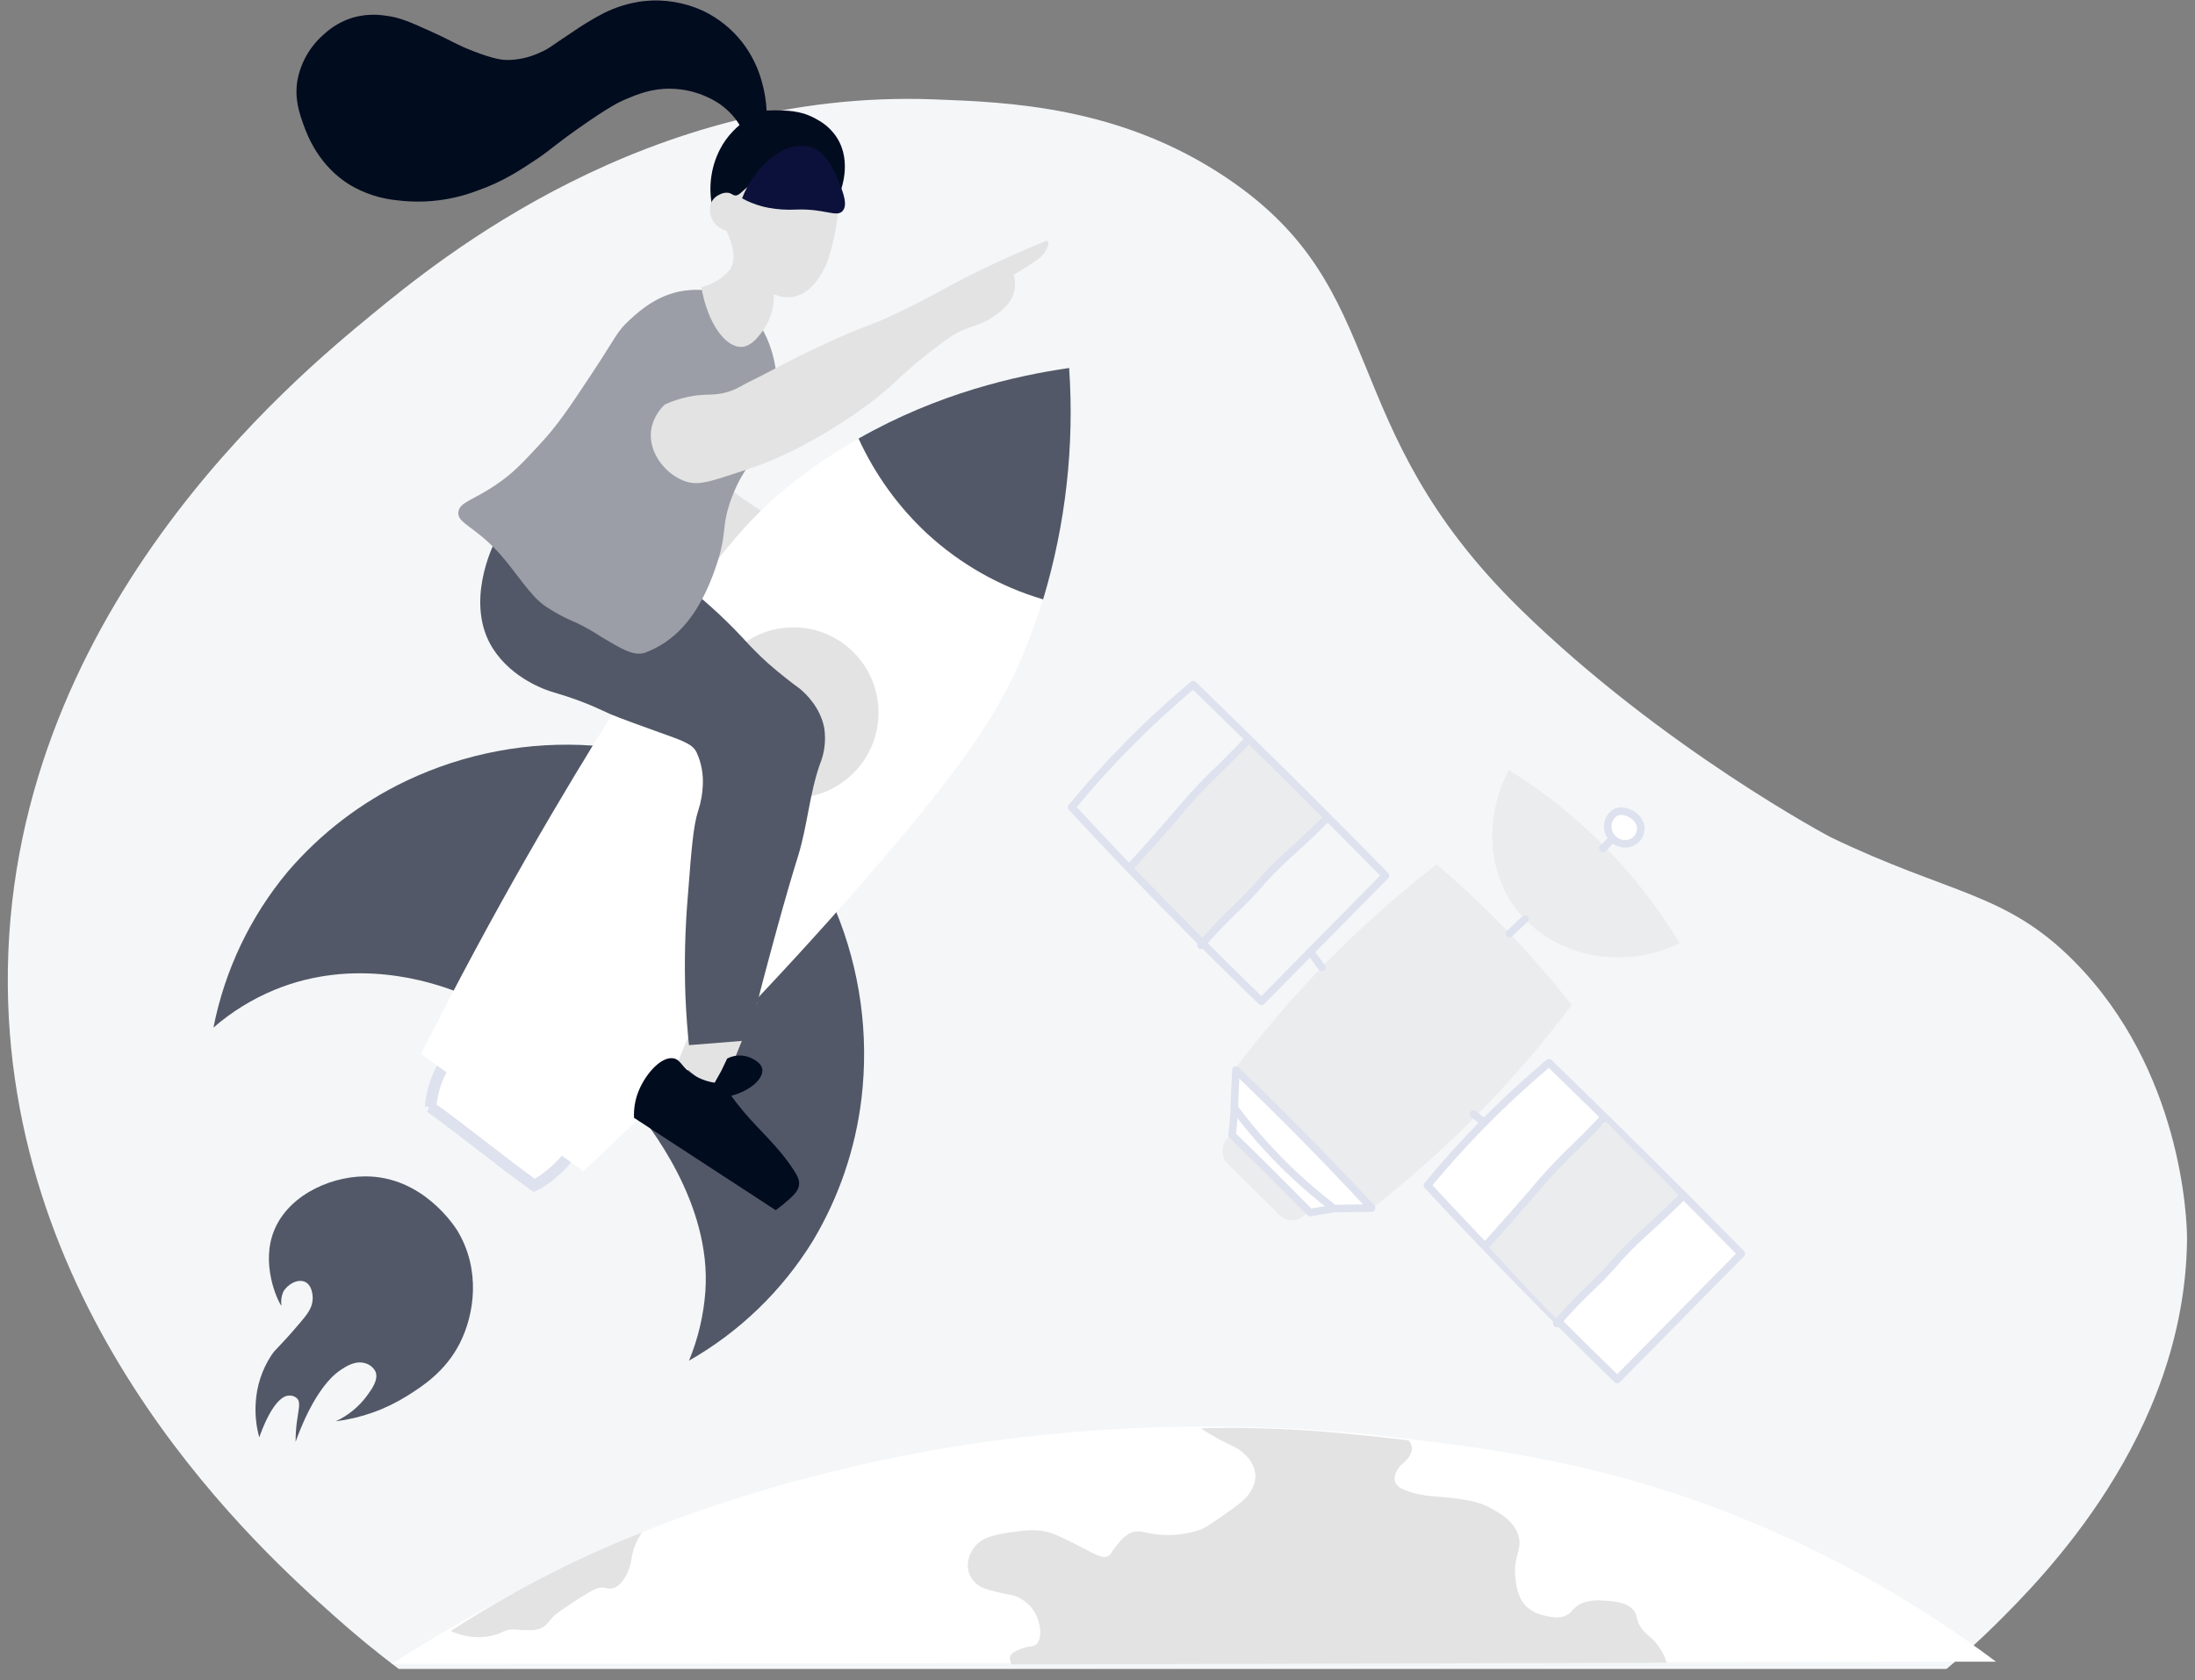 <?xml version="1.0" encoding="UTF-8"?>
<svg width="175px" height="134px" viewBox="0 0 175 134" version="1.1" xmlns="http://www.w3.org/2000/svg" xmlns:xlink="http://www.w3.org/1999/xlink">
    <rect x="0" y="0" width="175" height="134" fill="#808080" stroke="none"/>
    <!-- Generator: Sketch 52.6 (67491) - http://www.bohemiancoding.com/sketch -->
    <title>Group 79</title>
    <desc>Created with Sketch.</desc>
    <g id="Sign-in" stroke="none" stroke-width="1" fill="none" fill-rule="evenodd">
        <g id="Choose-role-Copy" transform="translate(-632, -580)">
            <g id="Group" transform="translate(233, 189)">
                <g id="Group-8" transform="translate(331.2, 363.4)">
                    <g id="Group-79" transform="translate(68.4, 27.6)">
                        <path d="M158.506,129.548 C162.163,125.914 173.565,114.578 173.765,98.91 C173.785,97.245 173.342,85.311 164.759,76.656 C159.293,71.141 154.86,71.354 145.327,66.755 C145.327,66.755 131.96,59.682 120.615,48.578 C105.553,33.834 110.564,23.189 97.222,14.204 C88.714,8.463 79.765,8.144 73.83,7.923 C50.955,7.079 34.379,20.703 29.019,25.11 C23.009,30.056 -0.249,49.166 0.023,78.651 C0.275,105.883 20.425,123.865 26.066,128.888 C27.724,130.369 29.433,131.773 31.194,133.1 L154.585,133.1 C155.961,131.957 157.268,130.773 158.506,129.548 Z" id="_Path_132" fill="#F4F6F8"></path>
                        <path d="M34.457,130.335 C35.576,129.675 42.702,125.484 50.26,122.343 C52.483,121.419 62.448,117.371 76.5,115.204 C88.214,113.436 100.115,113.29 111.869,114.77 C119.081,115.666 127.469,116.78 137.795,120.876 C145.188,123.821 152.16,127.735 158.529,132.517 L30.605,132.698 C31.546,132.115 32.863,131.291 34.457,130.335 Z" id="_Path_134" fill="#FFFFFF"></path>
                        <path d="M50.583,122.214 C50.369,122.531 50.189,122.87 50.045,123.224 C49.659,124.177 49.833,124.51 49.473,125.314 C49.324,125.641 48.92,126.537 48.179,126.684 C47.893,126.741 47.816,126.629 47.461,126.612 C47.106,126.595 46.777,126.672 45.231,127.694 C44.193,128.38 43.675,128.725 43.471,128.957 C43.139,129.336 42.933,129.701 42.43,129.896 C42.126,129.987 41.81,130.024 41.494,130.005 C40.635,130.025 40.389,129.87 39.84,130.005 C39.605,130.084 39.376,130.18 39.156,130.292 C38.277,130.601 37.329,130.651 36.423,130.436 C36.051,130.355 35.689,130.233 35.344,130.074 C36.929,129.037 38.643,127.995 40.495,126.973 C43.324,125.402 46.24,123.994 49.229,122.756" id="_Path_135" fill="#E3E3E3"></path>
                        <path d="M80.071,132.741 C79.938,132.562 79.886,132.334 79.928,132.115 C79.966,131.986 80.074,131.793 80.695,131.541 C81.511,131.205 81.723,131.371 81.989,131.156 C82.527,130.723 82.384,129.471 81.94,128.656 C81.592,128.049 81.052,127.575 80.406,127.309 C80.006,127.146 79.991,127.243 78.729,126.925 C77.908,126.718 77.67,126.615 77.436,126.445 C77.087,126.212 76.819,125.876 76.669,125.484 C76.541,125.114 76.525,124.715 76.62,124.335 C76.752,123.805 77.054,123.332 77.479,122.989 C77.636,122.854 78.143,122.455 79.828,122.22 C81.096,122.042 81.889,121.933 82.896,122.171 C83.503,122.314 84.164,122.65 85.472,123.319 C86.722,123.956 87.292,124.341 87.761,124.088 C88.022,123.954 87.959,123.801 88.528,123.127 C88.783,122.774 89.11,122.481 89.487,122.266 C90.036,122.01 90.586,122.177 90.972,122.266 C92.363,122.548 93.803,122.449 95.142,121.978 C95.505,121.846 96.152,121.404 97.431,120.489 C98.43,119.788 98.985,119.326 99.3,118.565 C99.428,118.278 99.494,117.967 99.492,117.652 C99.434,117.025 99.142,116.442 98.676,116.019 C98.015,115.333 97.532,115.359 95.897,114.385 C95.571,114.19 95.305,114.021 95.13,113.906 C98.044,113.829 100.482,113.906 102.319,114.001 C104.477,114.119 106.326,114.288 107.734,114.434 C109.331,114.589 110.682,114.744 111.689,114.868 C111.851,115.028 111.953,115.24 111.975,115.468 C111.979,115.691 111.912,115.911 111.784,116.094 C111.454,116.668 111.174,116.648 110.873,117.127 C110.762,117.302 110.493,117.73 110.61,118.137 C110.728,118.545 111.183,118.743 111.469,118.858 C112.868,119.406 114.044,119.297 115.518,119.507 C116.471,119.642 117.361,119.768 118.346,120.325 C119.015,120.701 120.046,121.284 120.429,122.369 C120.864,123.6 119.963,124.057 120.237,126.023 C120.326,126.663 120.472,127.599 121.219,128.234 C121.631,128.558 122.117,128.773 122.633,128.86 C123.125,128.971 123.752,129.115 124.35,128.788 C124.685,128.607 124.69,128.446 124.997,128.188 C125.775,127.528 126.863,127.614 127.464,127.66 C128.17,127.714 129.238,127.797 129.716,128.521 C129.968,128.905 129.816,129.095 130.148,129.669 C130.454,130.194 130.78,130.364 131.155,130.725 C131.679,131.249 132.066,131.894 132.283,132.603 L80.071,132.741 Z" id="_Path_136" fill="#E3E3E3"></path>
                        <path d="M57.294,38.76 C59.151,40.238 61.172,41.496 63.318,42.506 C66.324,43.87 69.484,44.863 72.728,45.463 C74.892,45.845 76.76,45.977 79.433,47.108 C80.372,47.505 81.281,47.971 82.152,48.5 L72.199,50.036 C71.821,49.976 71.277,49.89 70.619,49.778 C69.474,49.585 68.175,49.353 67.448,49.204 C66.77,49.069 65.911,48.879 61.973,47.717 C57.826,46.494 57.34,46.281 56.822,45.647 C55.752,44.312 55.794,42.627 55.837,42.067 C55.944,40.833 56.456,39.67 57.294,38.76 Z" id="_Path_137" fill="#E3E3E3"></path>
                        <path d="M56.252,16.762 C55.839,15.133 56.033,13.409 56.799,11.913 C57.071,11.388 57.417,10.905 57.826,10.478 C57.995,10.299 58.174,10.129 58.362,9.97 C58.26,9.799 58.15,9.634 58.03,9.476 C57.466,8.755 56.739,8.18 55.909,7.797 C54.96,7.336 53.921,7.09 52.867,7.076 C51.364,7.053 50.263,7.501 49.261,7.923 C48.812,8.113 47.985,8.497 45.54,10.22 C43.423,11.712 43.411,11.873 42.172,12.703 C40.933,13.532 39.479,14.506 37.45,15.206 C35.437,15.975 33.267,16.241 31.128,15.981 C29.77,15.86 28.455,15.435 27.282,14.738 C24.809,13.205 23.908,10.808 23.619,10.004 C23.278,9.054 22.86,7.894 23.115,6.393 C23.383,4.978 24.119,3.696 25.204,2.753 C25.882,2.116 26.7,1.648 27.591,1.387 C28.42,1.162 29.287,1.115 30.135,1.249 C31.28,1.384 32.138,1.774 33.836,2.543 C35.533,3.313 35.716,3.528 37.11,4.071 C38.847,4.745 39.513,4.78 39.814,4.785 C40.73,4.782 41.635,4.577 42.464,4.185 C43.197,3.873 43.303,3.695 44.945,2.621 C45.774,2.04 46.641,1.513 47.538,1.045 C48.536,0.546 49.611,0.223 50.718,0.089 C52.339,-0.086 53.978,0.183 55.46,0.867 C56.671,1.445 57.732,2.296 58.562,3.353 C59.308,4.314 59.851,5.416 60.159,6.594 C60.362,7.319 60.483,8.064 60.519,8.816 C60.951,8.791 61.384,8.791 61.816,8.816 C62.382,8.821 62.945,8.903 63.49,9.06 C63.89,9.189 64.275,9.364 64.635,9.582 C65.226,9.912 65.73,10.38 66.103,10.946 C67.388,12.924 66.409,15.284 66.3,15.539 C65.918,14.97 65.374,14.531 64.738,14.279 C63.241,13.705 61.89,14.477 61.707,14.586 L61.53,15.651 C59.728,15.792 57.953,16.166 56.247,16.762 L56.252,16.762 Z" id="_Path_138" fill="#020C1F"></path>
                        <path d="M66.023,72.605 C67.98,77.347 68.689,82.512 68.083,87.608 C67.602,91.622 66.281,95.49 64.208,98.958 C61.768,102.924 58.372,106.21 54.332,108.512 C55.065,106.738 55.507,104.856 55.64,102.94 C56.115,95.956 51.144,89.735 49.842,88.147 C54.876,82.616 60.992,78.137 66.023,72.605 Z" id="_Path_139" fill="#525867"></path>
                        <path d="M33.718,88.288 C36.477,90.283 39.227,92.542 41.989,94.538 C42.621,94.25 44.064,93.269 45.137,91.667 C46.122,90.157 46.529,88.341 46.282,86.554 L39.259,81.476 C36.186,82.379 33.987,85.09 33.73,88.291 L33.718,88.288 Z" id="_Path_140" stroke="#DEE1EE" stroke-width="0.913" fill="#FFFFFF"></path>
                        <path d="M46.68,59.463 C41.576,59.101 36.465,60.061 31.838,62.251 C28.194,63.979 24.955,66.459 22.331,69.528 C19.351,73.105 17.318,77.377 16.418,81.95 C17.867,80.69 19.51,79.674 21.284,78.941 C27.737,76.28 33.853,78.341 35.767,79.076 L46.68,59.463 Z" id="_Path_141" fill="#525867"></path>
                        <ellipse id="_Path_142" fill="#FFBE26" cx="61.607" cy="56.834" rx="6.783" ry="6.804"></ellipse>
                        <path d="M67.849,34.976 C66.083,35.98 64.392,37.111 62.789,38.358 C59.254,41.111 56.029,44.533 48.574,56.38 C44.347,63.098 38.827,72.416 32.971,84.054 L45.907,93.404 C53.686,86.15 61.087,78.499 68.08,70.481 C76.72,60.569 79.116,56.512 80.833,52.511 C81.488,50.971 82.062,49.398 82.55,47.797 C79.109,46.78 75.946,44.986 73.303,42.552 C71.007,40.411 69.153,37.836 67.849,34.976 Z" id="_Path_143" fill="#FFFFFF"></path>
                        <path d="M84.639,29.347 C80.375,29.964 74.173,31.374 67.851,34.976 C69.159,37.838 71.017,40.414 73.318,42.555 C75.96,44.989 79.123,46.783 82.564,47.8 C84.362,41.825 85.065,35.573 84.639,29.347 Z" id="_Path_144" fill="#525867"></path>
                        <ellipse id="_Path_145" fill="#E3E3E3" cx="62.657" cy="56.834" rx="6.783" ry="6.804"></ellipse>
                        <path d="M55.958,78.551 L53.459,84.662 C53.459,84.662 57.351,87.987 57.228,87.326 C57.105,86.666 58.052,84.235 58.052,84.235 L59.787,79.929 L55.958,78.551 Z" id="_Path_146" fill="#E3E3E3"></path>
                        <path d="M53.101,84.404 C53.711,84.519 53.728,85.148 54.761,85.77 C55.258,86.066 55.807,86.261 56.378,86.345 L56.896,85.42 L57.377,84.418 C57.855,84.171 58.408,84.111 58.928,84.249 C59.372,84.372 60.073,84.728 60.17,85.239 C60.308,85.928 59.375,86.936 57.698,87.392 C57.929,87.714 58.27,88.15 58.682,88.65 C60.079,90.3 61.475,91.443 62.709,93.355 C62.952,93.734 63.178,94.124 63.095,94.563 C62.998,95.092 62.494,95.505 61.736,96.134 C61.535,96.297 61.364,96.421 61.246,96.513 L49.948,89.146 C49.919,88.474 50.022,87.803 50.251,87.171 C50.766,85.768 52.074,84.215 53.101,84.404 Z" id="_Path_147" fill="#020C1F"></path>
                        <path d="M38.701,51.727 C36.411,48.141 38.701,43.511 38.844,43.23 C39.15,43.434 42.968,45.911 46.617,44.183 C47.631,43.692 48.508,42.956 49.169,42.041 C48.975,42.486 48.797,43.101 49.061,43.586 C49.324,44.071 49.985,44.189 50.72,44.447 C51.293,44.651 51.945,45.136 53.282,46.103 C55.213,47.538 57.01,49.147 58.651,50.909 C59.277,51.606 59.939,52.27 60.634,52.898 C61.564,53.722 62.666,54.555 62.714,54.592 C63.141,54.913 63.086,54.853 63.212,54.962 C63.627,55.312 64.809,56.415 65.115,58.065 C65.263,59.048 65.14,60.053 64.758,60.971 C63.939,63.319 63.77,65.851 63.041,68.228 C62.068,71.334 60.78,75.993 58.994,82.977 L54.329,83.35 C54.232,82.403 54.109,81.017 54.043,79.332 C53.951,76.702 54.017,74.07 54.24,71.449 C54.527,67.717 54.673,65.839 55.065,64.654 C55.29,63.971 55.415,63.259 55.437,62.541 C55.451,62.138 55.423,61.735 55.354,61.338 C55.275,60.88 55.136,60.434 54.942,60.012 C54.593,59.314 53.923,59.105 51.596,58.272 C48.84,57.285 48.236,57.026 47.962,56.906 C47.166,56.558 46.966,56.432 46.184,56.119 C44.865,55.588 43.961,55.35 43.506,55.203 C42.951,55.051 40.237,54.135 38.701,51.727 Z" id="_Path_148" fill="#525867"></path>
                        <path d="M35.945,40.821 C35.819,41.74 37.261,41.947 39.259,44.186 C40.61,45.701 41.637,47.498 42.899,48.36 C43.373,48.675 43.865,48.963 44.373,49.221 C44.779,49.425 44.997,49.508 45.326,49.654 C46.02,49.983 46.689,50.361 47.329,50.785 C48.886,51.721 49.859,52.307 50.723,52.083 L50.849,52.043 C51.97,51.624 52.976,50.945 53.785,50.062 C55.088,48.675 55.898,46.832 56.361,45.526 C57.506,42.369 56.788,42.124 57.792,39.549 C58.762,37.075 59.483,37.075 60.448,34.437 C60.94,33.09 61.429,31.758 61.306,30.045 C61.158,27.889 60.079,24.852 57.446,23.64 C56.505,23.221 55.475,23.046 54.449,23.132 C52.074,23.278 50.477,24.708 49.604,25.509 C48.548,26.474 48.548,26.841 46.516,29.901 C44.759,32.551 43.852,33.92 42.424,35.447 C41.047,36.934 40.272,37.77 38.93,38.668 C37.118,39.908 36.048,40.032 35.945,40.821 Z" id="_Path_149" fill="#9B9EA7"></path>
                        <path d="M66.223,16.96 C66.106,18.001 65.905,19.032 65.622,20.04 C65.533,20.371 65.425,20.696 65.299,21.013 C65.095,21.481 64.257,23.413 62.606,23.677 C62.093,23.752 61.569,23.678 61.097,23.462 C61.137,24.647 60.734,25.804 59.967,26.706 C59.315,27.567 58.756,27.653 58.536,27.665 C57.291,27.728 55.832,25.885 55.319,22.908 C55.801,22.787 56.26,22.586 56.676,22.314 C57.024,22.098 57.334,21.824 57.592,21.504 C58.333,20.462 57.449,18.68 57.306,18.398 C57.172,18.361 57.044,18.309 56.922,18.243 C56.69,18.124 56.488,17.954 56.33,17.747 C56.089,17.415 55.973,17.008 56.003,16.598 C56.015,16.396 56.074,16.199 56.175,16.024 C56.32,15.795 56.532,15.615 56.782,15.51 C56.979,15.402 57.204,15.354 57.429,15.373 C57.686,15.401 57.778,15.528 57.929,15.573 C58.316,15.691 58.582,15.18 59.263,14.712 C59.621,14.477 60.005,14.284 60.408,14.138 C60.95,13.947 61.521,13.85 62.096,13.851 C62.743,13.825 64.386,13.776 65.685,14.643 C65.868,14.754 66.027,14.902 66.151,15.077 C66.409,15.453 66.383,15.909 66.223,16.96 Z" id="_Path_150" fill="#E3E3E3"></path>
                        <path d="M66.3,14.554 C66.615,15.344 67.004,16.323 66.586,16.817 C66.106,17.371 65.184,16.624 62.866,16.713 C62.132,16.752 61.397,16.705 60.674,16.572 C60.388,16.521 60.19,16.463 60.102,16.44 C59.566,16.293 59.05,16.084 58.562,15.818 C58.804,15.19 59.125,14.595 59.518,14.049 C60.001,13.353 60.611,12.755 61.315,12.287 C62.01,11.791 62.862,11.567 63.71,11.658 C65.281,11.862 65.98,13.751 66.3,14.554 Z" id="_Path_151" fill="#0B113A"></path>
                        <path d="M21.839,104.12 C21.744,104.137 20.233,101.284 21.112,98.528 C22.079,95.493 25.533,93.857 28.427,93.817 C33.112,93.751 35.684,97.868 35.867,98.146 C37.751,101.275 37.221,104.82 36.068,107.105 C34.914,109.391 33.046,110.576 31.864,111.32 C30.134,112.404 28.19,113.096 26.166,113.349 C27.143,112.896 27.992,112.205 28.636,111.34 C29.033,110.8 29.611,110.019 29.331,109.37 C29.156,109.043 28.852,108.803 28.492,108.71 C27.703,108.483 26.944,108.997 26.549,109.261 C24.546,110.605 23.224,114.262 22.969,114.98 C22.967,114.484 22.996,113.988 23.055,113.496 C23.184,112.425 23.401,111.859 23.084,111.521 C22.923,111.373 22.712,111.292 22.494,111.294 C21.223,111.262 20.165,114.351 20.073,114.632 C19.823,113.74 19.726,112.811 19.787,111.885 C19.861,110.533 20.289,109.225 21.029,108.093 C21.444,107.479 21.464,107.671 23.281,105.541 C23.902,104.815 24.331,104.284 24.331,103.531 C24.331,103.431 24.331,102.527 23.733,102.237 C23.135,101.947 22.302,102.438 21.982,103.026 C21.833,103.37 21.784,103.749 21.839,104.12 Z" id="_Path_152" fill="#525867"></path>
                        <path d="M52.397,32.264 C53.199,31.894 54.052,31.649 54.927,31.537 C55.875,31.423 56.312,31.537 57.203,31.316 C58.093,31.095 58.576,30.716 59.114,30.455 C60.903,29.594 61.976,28.914 64.818,27.584 C68.664,25.776 68.444,26.204 71.761,24.562 C74.253,23.33 75.098,22.733 77.939,21.367 C79.908,20.419 81.548,19.725 82.61,19.288 C82.684,19.251 82.868,19.173 82.953,19.245 C83.039,19.317 82.922,19.702 82.876,19.802 C82.689,20.192 82.399,20.522 82.038,20.758 C81.448,21.171 80.839,21.554 80.212,21.906 C80.332,22.296 80.359,22.71 80.289,23.112 C80.08,24.26 79.07,24.932 78.486,25.319 C77.241,26.146 76.66,25.894 75.075,26.927 C74.877,27.053 74.665,27.214 74.107,27.636 C72.879,28.562 71.706,29.559 70.593,30.622 C69.205,31.934 66.358,34.015 63.038,35.72 C60.877,36.828 59.506,37.273 57.314,37.979 C55.597,38.539 54.902,38.648 54.132,38.416 C52.566,37.939 51.05,36.156 51.313,34.282 C51.444,33.508 51.825,32.799 52.397,32.264 Z" id="_Path_153" fill="#E3E3E3"></path>
                        <path d="M122.893,84.757 C125.486,87.27 128.091,89.825 130.709,92.422 C133.256,94.952 135.762,97.471 138.227,99.98 L133.282,104.998 L128.336,110.016 C125.875,107.63 123.389,105.155 120.878,102.593 C118.223,99.879 115.665,97.192 113.206,94.532 C114.517,92.941 116.005,91.271 117.685,89.566 C119.479,87.754 121.23,86.155 122.893,84.757 Z" id="_Path_154" stroke="#DEE1EE" stroke-width="0.6" fill="#FFFFFF" stroke-linecap="round" stroke-linejoin="round"></path>
                        <path d="M97.998,90.341 C97.639,90.425 97.324,90.639 97.111,90.941 C96.78,91.469 96.788,92.142 97.131,92.663 L101.175,96.656 C101.459,97.061 101.915,97.311 102.408,97.331 C103.053,97.313 103.618,96.894 103.822,96.28 L97.998,90.341 Z" id="_Path_155" fill="#EBECED"></path>
                        <path d="M108.776,96.375 C106.896,94.67 104.958,92.812 102.992,90.794 C101.149,88.902 99.443,87.039 97.872,85.231 C102.477,79.106 107.88,73.628 113.936,68.942 C115.969,70.667 117.911,72.497 119.754,74.425 C121.643,76.401 123.282,78.333 124.705,80.15 C120.135,86.242 114.778,91.698 108.776,96.375 Z" id="_Path_156" fill="#EBECED"></path>
                        <path d="M119.702,61.41 C117.825,64.926 117.931,69.112 120.037,72.163 C122.762,76.108 128.422,77.569 133.316,75.224 C129.934,69.602 125.268,64.868 119.702,61.413 L119.702,61.41 Z" id="_Path_157" fill="#EBECED"></path>
                        <polygon id="_Path_158" stroke="#DEE1EE" stroke-width="0.6" fill="#FFFFFF" stroke-linecap="round" stroke-linejoin="round" points="97.64 90.519 100.413 93.251 103.848 96.696 105.739 96.381 103.765 93.059 97.838 88.357"></polygon>
                        <path d="M97.801,88.354 L97.932,85.34 C99.59,86.924 101.265,88.571 102.958,90.28 C104.976,92.322 106.906,94.342 108.747,96.34 L105.762,96.383 C102.747,94.091 100.067,91.385 97.801,88.345 L97.801,88.354 Z" id="_Path_159" stroke="#DEE1EE" stroke-width="0.6" fill="#FFFFFF" stroke-linecap="round" stroke-linejoin="round"></path>
                        <path d="M127.999,66.835 L127.189,67.674" id="_Path_160" stroke="#DEE1EE" stroke-width="0.6" fill="#FFFFFF" stroke-linecap="round" stroke-linejoin="round"></path>
                        <path d="M120.97,73.3 L119.751,74.457" id="_Path_161" stroke="#DEE1EE" stroke-width="0.6" fill="#FFFFFF" stroke-linecap="round" stroke-linejoin="round"></path>
                        <path d="M128.168,64.812 C128.806,64.456 129.513,64.964 129.599,65.027 C129.943,65.243 130.172,65.604 130.22,66.009 C130.234,66.488 129.974,66.934 129.55,67.157 C129.083,67.389 128.525,67.328 128.119,67.002 C127.778,66.731 127.579,66.319 127.578,65.882 C127.587,65.45 127.807,65.049 128.168,64.812 Z" id="_Path_162" stroke="#DEE1EE" stroke-width="0.6" fill="#FFFFFF" stroke-linecap="round" stroke-linejoin="round"></path>
                        <path d="M127.939,100.767 C128.259,100.365 128.202,100.374 128.511,99.98 C129.593,98.574 130.483,98.232 131.828,96.946 C132.343,96.457 132.821,95.932 133.259,95.373 C132.898,94.98 132.346,94.385 131.653,93.685 C130.961,92.985 130.549,92.597 130.065,92.126 C129.441,91.518 128.551,90.625 127.489,89.462 C127.202,89.668 126.929,89.895 126.674,90.14 C126.496,90.309 126.388,90.427 126.216,90.613 C126.216,90.613 125.884,90.966 125.249,91.595 C124.613,92.224 124.316,92.422 123.881,92.821 C123.26,93.405 122.705,94.056 122.226,94.761 C121.585,95.623 120.386,97.015 117.919,99.248 C118.873,100.311 119.856,101.382 120.867,102.464 C121.775,103.42 122.678,104.359 123.574,105.28 C124.012,104.889 124.513,104.418 125.048,103.844 C125.515,103.351 125.443,103.374 125.892,102.891 C126.863,101.82 127.24,101.628 127.939,100.767 Z" id="_Path_163" fill="#EBECED"></path>
                        <path d="M103.968,76.047 L104.786,77.156" id="_Path_164" stroke="#DEE1EE" stroke-width="0.6" fill="#FFFFFF" stroke-linecap="round" stroke-linejoin="round"></path>
                        <path d="M116.883,88.845 L117.736,89.531" id="_Path_165" stroke="#DEE1EE" stroke-width="0.6" fill="#FFFFFF" stroke-linecap="round" stroke-linejoin="round"></path>
                        <path d="M127.263,89.152 C126.894,89.545 126.345,90.122 125.661,90.806 C125.06,91.406 124.639,91.799 124.424,92.008 C123.417,93.002 122.462,94.048 121.562,95.14 C120.724,96.114 119.505,97.509 117.905,99.271" id="_Path_166" stroke="#DEE1EE" stroke-width="0.6" stroke-linecap="round" stroke-linejoin="round"></path>
                        <path d="M133.419,95.542 C132.412,96.538 131.573,97.319 130.984,97.856 C130.191,98.579 129.521,99.162 128.617,100.153 C128.199,100.606 128.279,100.552 127.81,101.068 C126.78,102.202 126.227,102.656 125.309,103.583 C124.876,104.019 124.244,104.68 123.511,105.541" id="_Path_167" stroke="#DEE1EE" stroke-width="0.6" stroke-linecap="round" stroke-linejoin="round"></path>
                        <path d="M99.661,70.257 C100.7,69.06 101.009,68.922 103.61,66.433 C104.205,65.859 104.755,65.343 105.207,64.886 C104.137,63.78 103.052,62.671 101.953,61.559 C101.03,60.625 100.108,59.705 99.189,58.797 L98.57,59.458 C97.884,60.184 97.457,60.606 97.102,60.971 C95.634,62.478 94.684,63.689 94.089,64.415 C92.708,66.035 91.194,67.536 89.564,68.902 C90.541,70.005 91.551,71.116 92.595,72.235 C93.528,73.236 94.455,74.209 95.377,75.155 C95.826,74.747 96.344,74.253 96.893,73.665 C98.267,72.204 98.37,71.747 99.661,70.257 Z" id="_Path_168" fill="#EBECED"></path>
                        <path d="M94.527,54.603 C97.119,57.116 99.725,59.671 102.342,62.268 C104.889,64.798 107.395,67.318 109.86,69.827 L104.915,74.845 L99.97,79.863 C97.509,77.476 95.023,75.002 92.512,72.439 C89.856,69.725 87.299,67.038 84.839,64.378 C86.15,62.788 87.638,61.117 89.318,59.412 C91.11,57.6 92.864,56.004 94.527,54.603 Z" id="_Path_169" stroke="#DEE1EE" stroke-width="0.6" stroke-linecap="round" stroke-linejoin="round"></path>
                        <path d="M98.897,58.998 C98.528,59.392 97.978,59.969 97.294,60.652 C96.693,61.252 96.272,61.645 96.058,61.855 C95.051,62.849 94.096,63.894 93.196,64.987 C92.357,65.96 91.138,67.355 89.538,69.118" id="_Path_170" stroke="#DEE1EE" stroke-width="0.6" stroke-linecap="round" stroke-linejoin="round"></path>
                        <path d="M105.052,65.389 C104.045,66.385 103.207,67.166 102.617,67.702 C101.824,68.426 101.155,69.009 100.25,69.999 C99.832,70.452 99.913,70.398 99.443,70.915 C98.413,72.049 97.861,72.502 96.942,73.429 C96.51,73.866 95.877,74.526 95.145,75.387" id="_Path_171" stroke="#DEE1EE" stroke-width="0.6" stroke-linecap="round" stroke-linejoin="round"></path>
                    </g>
                </g>
            </g>
        </g>
    </g>
</svg>